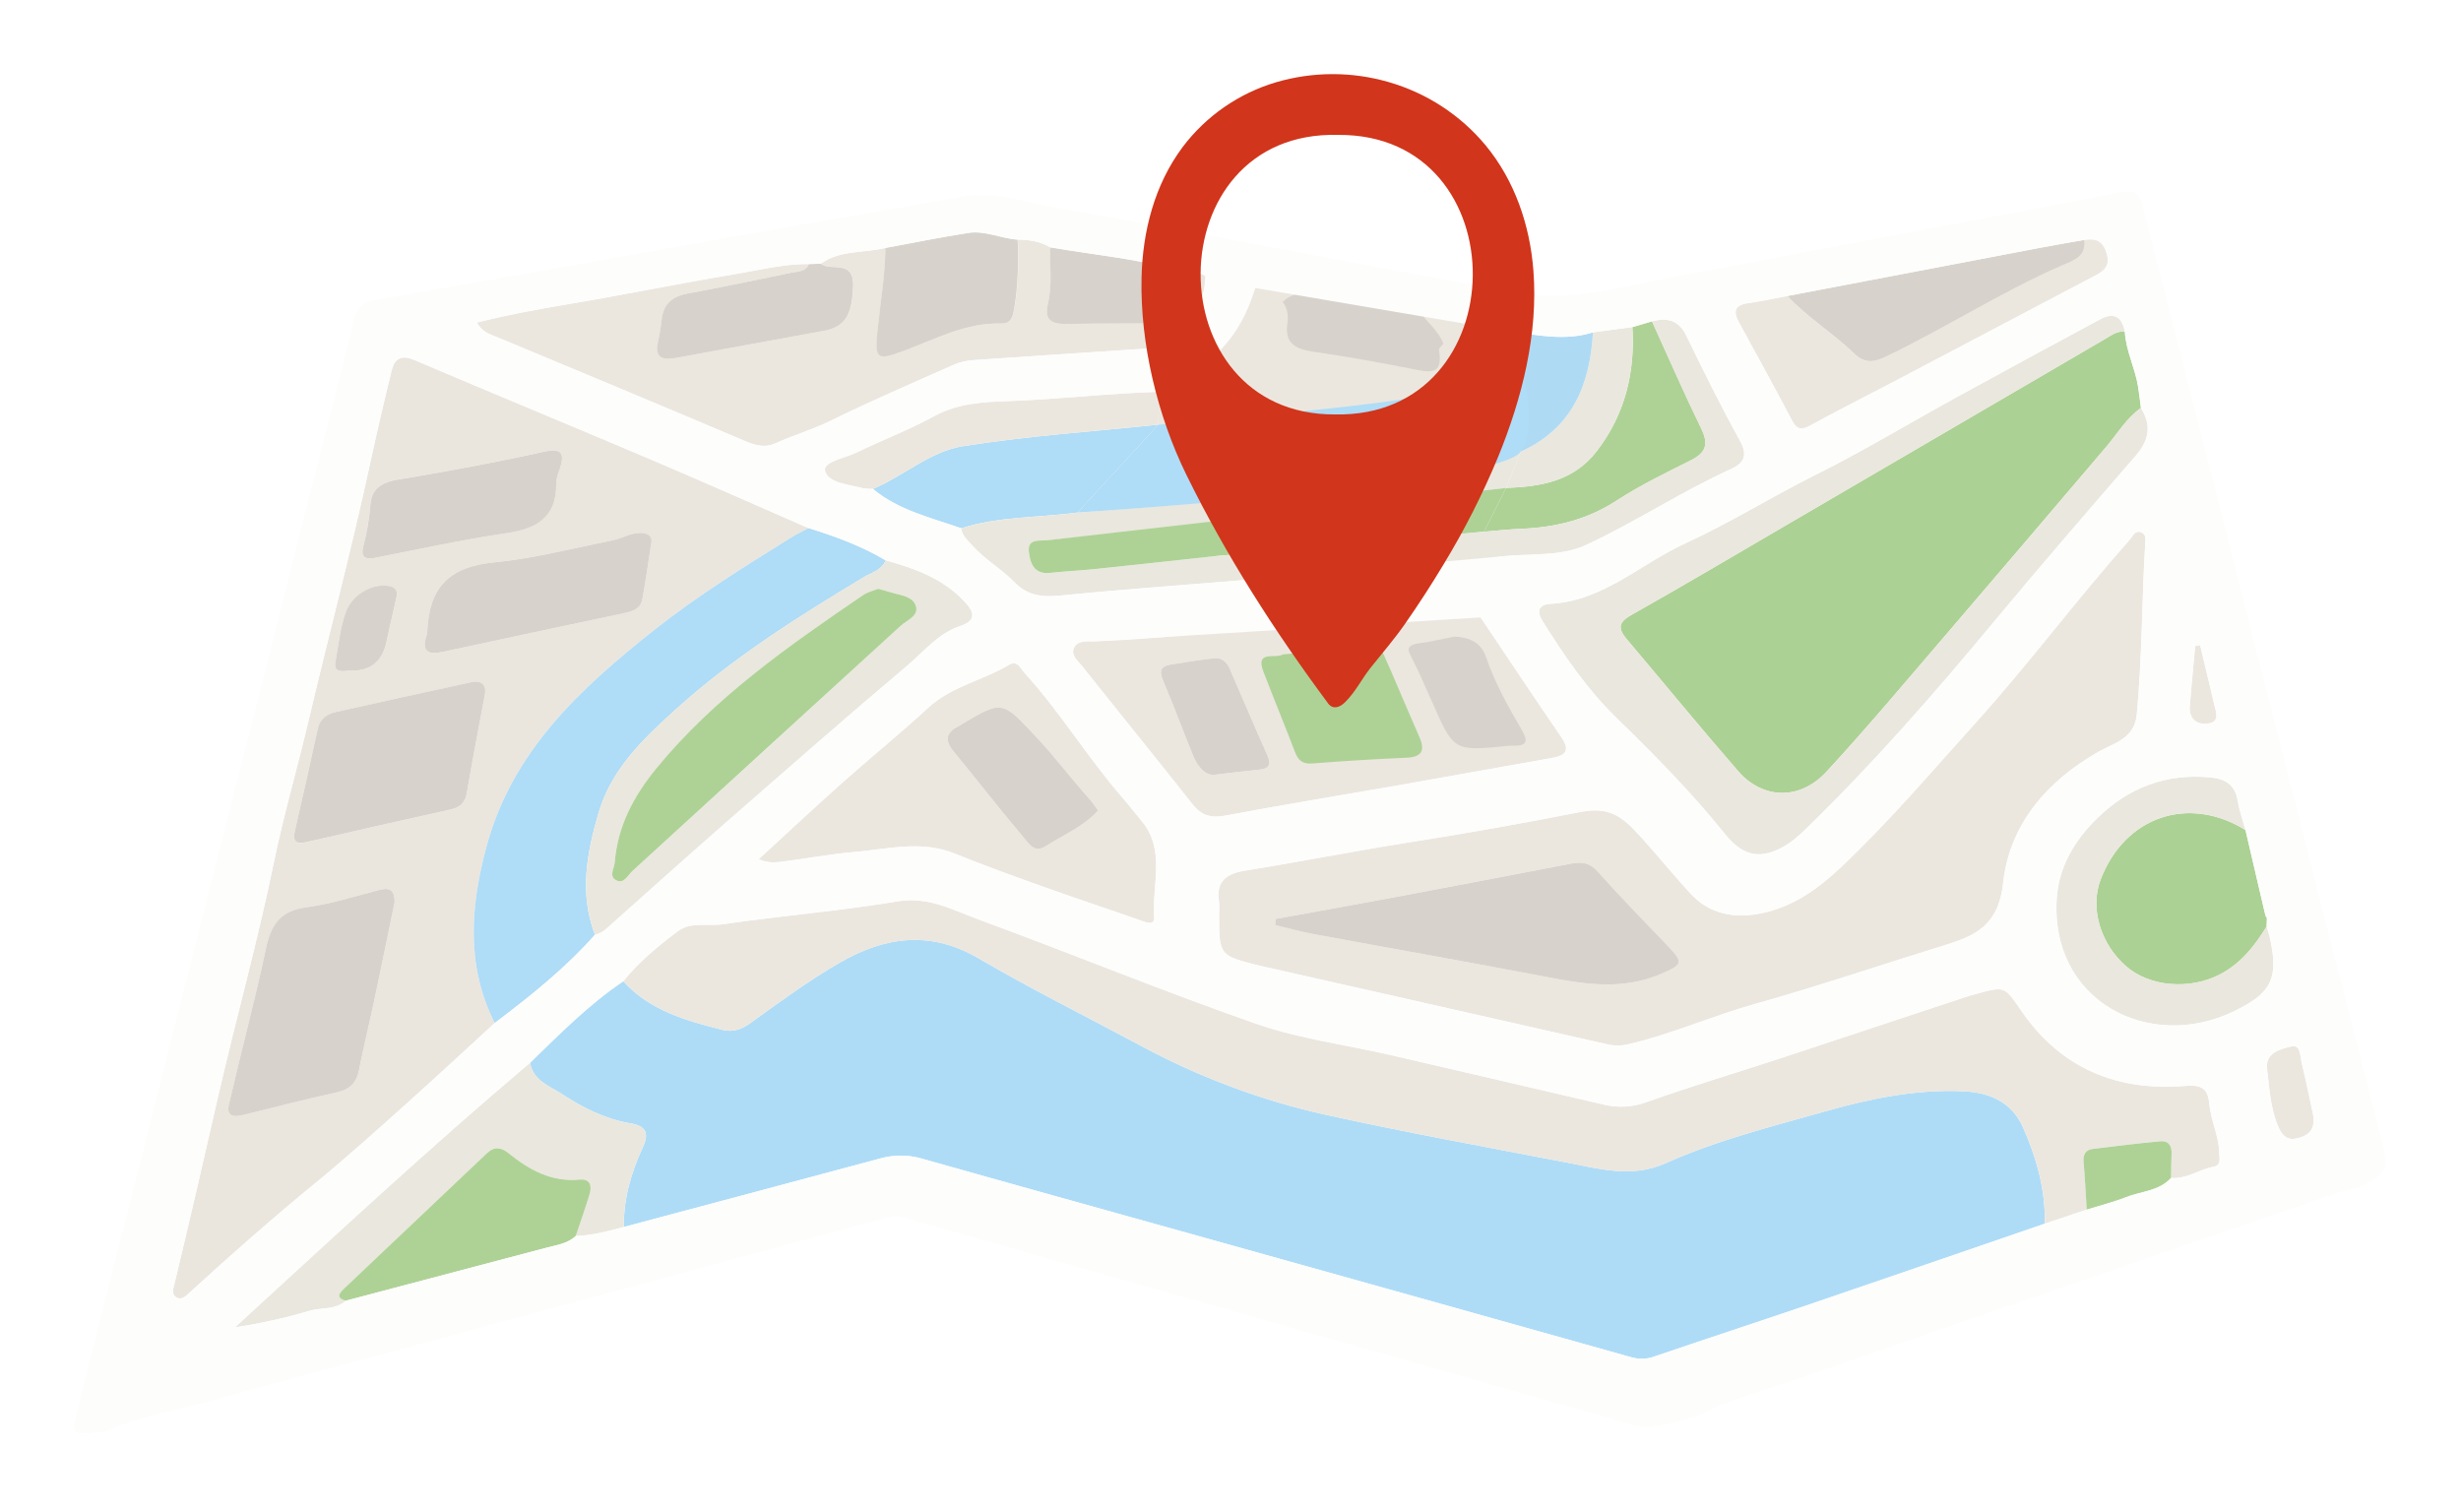 <svg width="332" height="204" viewBox="0 0 332 204" fill="none" xmlns="http://www.w3.org/2000/svg">
<g filter="url(#filter0_d_254_651)">
<path d="M151.262 47.288C151.262 47.288 200.763 49.297 193.282 33.187C193.282 33.187 159.002 25.693 155.548 27.545C151.881 29.512 150.793 39.922 151.262 47.288Z" fill="#EBE7DF"/>
<path d="M66.505 133.374C70.511 129.489 74.429 125.508 79.083 122.372C82.668 126.334 87.549 127.691 92.464 128.931C93.828 129.276 94.999 128.907 96.23 128.017C100.165 125.174 104.098 122.283 108.292 119.858C114.306 116.384 120.464 115.459 126.968 119.259C134.113 123.436 141.541 127.13 148.841 131.041C156.705 135.293 165.119 138.438 173.844 140.389C184.586 142.758 195.417 144.724 206.222 146.803C210.694 147.663 215.109 148.978 219.714 146.916C226.639 143.808 234.016 141.975 241.299 139.906C247.392 138.18 253.572 136.911 259.97 137.223C263.472 137.392 266.419 138.745 267.877 142.004C269.72 146.131 270.951 150.477 270.855 155.082C260.346 158.689 249.835 162.294 239.323 165.898C232.309 168.286 225.265 170.592 218.248 172.978C217.242 173.36 216.139 173.406 215.104 173.109C195.27 167.526 175.436 161.972 155.602 156.446C143.508 153.061 131.397 149.716 119.32 146.293C117.491 145.768 115.551 145.768 113.723 146.293C102.208 149.395 90.685 152.473 79.156 155.527C79.122 151.792 80.097 148.292 81.654 144.934C82.486 143.143 82.467 141.953 80.041 141.55C76.655 140.979 73.563 139.415 70.758 137.566C69.151 136.517 66.895 135.779 66.505 133.374Z" fill="#AEDCF7"/>
<path d="M61.743 128.015C57.754 131.665 53.802 135.354 49.772 138.958C45.742 142.563 41.715 146.191 37.531 149.619C31.672 154.422 25.991 159.419 20.41 164.539C19.941 164.967 19.383 165.453 18.739 164.991C18.096 164.53 18.372 163.858 18.521 163.241C20.524 154.957 22.43 146.648 24.326 138.342C26.772 127.638 29.747 117.069 31.955 106.294C33.271 99.883 35.129 93.576 36.629 87.197C39.333 75.707 42.38 64.296 44.877 52.756C45.802 48.469 46.791 44.198 47.844 39.944C48.243 38.321 49.204 37.857 50.907 38.58C61.503 43.089 72.148 47.476 82.748 51.977C89.885 55.009 96.972 58.164 104.081 61.263C103.29 61.688 102.473 62.07 101.711 62.544C95.439 66.436 89.162 70.314 83.352 74.921C73.336 82.862 64.084 91.314 60.616 104.293C58.468 112.335 57.853 120.272 61.743 128.015ZM48.243 111.702C48.243 110.252 47.736 109.659 46.226 110.046C42.908 110.897 39.608 111.953 36.229 112.413C32.742 112.896 31.542 114.811 30.874 117.973C29.464 124.659 27.677 131.268 26.133 137.926C25.848 139.164 25.014 141.141 27.882 140.411C32.062 139.347 36.246 138.301 40.46 137.368C42.192 136.981 43.096 136.101 43.435 134.363C44.057 131.181 44.84 128.032 45.515 124.86C46.444 120.48 47.341 116.09 48.243 111.702ZM60.354 84.006C60.732 82.497 60.112 81.716 58.543 82.055C52.465 83.364 46.392 84.7 40.324 86.063C39.115 86.334 38.174 86.945 37.877 88.289C36.87 92.857 35.846 97.419 34.805 101.977C34.464 103.459 34.805 103.983 36.43 103.601C42.835 102.098 49.25 100.657 55.676 99.25C56.968 98.967 57.737 98.409 57.974 97.014C58.71 92.66 59.554 88.338 60.354 84.006ZM82.898 63.049C82.977 62.082 81.942 61.674 80.442 62.002C79.475 62.213 78.585 62.703 77.625 62.894C72.32 63.953 67.001 65.348 61.694 65.861C55.352 66.472 52.861 69.451 52.634 75.272C52.62 75.452 52.582 75.63 52.52 75.801C51.794 78.003 52.892 78.339 54.721 77.948C62.913 76.19 71.106 74.421 79.308 72.7C80.469 72.458 81.437 72.066 81.662 70.821C82.08 68.517 82.414 66.197 82.898 63.049ZM45.249 65.322C51.279 64.164 57.28 62.817 63.349 61.913C67.42 61.306 70.051 59.8 70.027 55.292C70.027 54.591 70.286 53.868 70.523 53.188C71.29 50.984 70.569 50.43 68.346 50.928C62.273 52.289 56.151 53.413 50.012 54.467C48.002 54.813 45.186 54.951 44.959 58.031C44.818 59.919 44.501 61.79 44.011 63.62C43.749 64.637 43.798 65.493 45.252 65.322H45.249ZM42.16 80.44C44.499 80.633 46.529 79.594 47.157 76.572C47.574 74.556 48.072 72.559 48.502 70.546C48.648 69.866 48.502 69.308 47.682 69.114C45.413 68.57 42.603 70.151 41.72 72.426C40.861 74.633 40.692 76.976 40.269 79.268C40.049 80.399 40.586 80.742 42.163 80.44H42.16Z" fill="#EAE6DE"/>
<path d="M159.46 113.322C159.502 112.781 159.502 112.238 159.46 111.697C159.014 108.924 160.386 107.863 162.984 107.447C170.373 106.258 177.721 104.8 185.116 103.635C192.87 102.412 200.597 101.042 208.295 99.525C212.262 98.745 214.011 100.345 216.207 102.738C218.589 105.33 220.774 108.09 223.171 110.653C225.998 113.675 229.805 113.969 233.506 113C237.207 112.031 240.279 109.874 243.13 107.198C249.724 101.015 255.536 94.144 261.574 87.455C268.753 79.5 275.119 70.891 282.242 62.894C282.699 62.38 282.99 61.478 283.882 61.811C284.608 62.085 284.429 62.904 284.395 63.504C283.938 71.145 283.989 78.811 283.261 86.442C282.932 89.667 280.16 90.25 278.094 91.42C271.08 95.409 266.07 101.293 265.229 109.125C264.621 114.767 261.6 116.21 257.346 117.518C248.807 120.146 240.344 123.04 231.745 125.445C226.003 127.05 220.551 129.506 214.741 130.865C213.779 131.102 212.775 131.109 211.809 130.884C196.402 127.384 180.991 123.898 165.577 120.426C165.313 120.368 165.047 120.315 164.783 120.247C159.46 118.899 159.46 118.899 159.46 113.322ZM167.076 113.974L167.035 114.799C168.757 115.207 170.467 115.688 172.204 116.007C182.665 117.941 193.144 119.786 203.588 121.795C208.769 122.793 213.836 123.61 218.969 121.432C222.005 120.144 222.186 119.89 219.968 117.581C216.782 114.272 213.575 110.979 210.523 107.551C209.425 106.316 208.314 106.241 206.894 106.514C199.196 108 191.493 109.467 183.785 110.916C178.227 111.963 172.649 112.957 167.071 113.974H167.076Z" fill="#EBE7DF"/>
<path d="M270.862 155.087C270.959 150.494 269.728 146.143 267.884 142.009C266.433 138.75 263.48 137.397 259.977 137.227C253.58 136.916 247.4 138.194 241.307 139.911C234.024 141.975 226.646 143.808 219.721 146.921C215.126 148.988 210.702 147.668 206.229 146.808C195.425 144.729 184.593 142.763 173.851 140.394C165.125 138.443 156.711 135.298 148.846 131.046C141.546 127.135 134.118 123.441 126.973 119.264C120.469 115.464 114.31 116.389 108.297 119.863C104.103 122.281 100.17 125.182 96.235 128.022C95.004 128.912 93.833 129.281 92.469 128.936C87.554 127.688 82.673 126.339 79.088 122.377C81.195 119.754 83.776 117.627 86.441 115.628C88.216 114.296 90.485 114.978 92.51 114.683C100.361 113.539 108.292 112.904 116.11 111.593C120.258 110.897 123.548 112.768 127.009 114.035C139.546 118.628 151.894 123.731 164.5 128.116C170.337 130.147 176.594 130.945 182.663 132.342C192.251 134.551 201.834 136.779 211.413 139.024C213.342 139.484 215.364 139.353 217.218 138.649C223.076 136.567 229.043 134.781 234.955 132.847C243.341 130.094 251.715 127.287 260.096 124.524C260.609 124.355 261.131 124.212 261.654 124.067C265.618 122.972 265.429 123.1 267.822 126.545C273.143 134.194 280.74 137.261 289.862 136.49C292.077 136.304 292.866 136.908 293.042 138.883C293.241 141.129 294.336 143.189 294.385 145.48C294.404 146.322 294.704 147.214 293.587 147.414C291.651 147.787 289.958 149.085 287.89 148.913C287.912 147.842 287.907 146.771 287.96 145.7C288.014 144.63 287.59 143.851 286.453 143.955C283.406 144.236 280.368 144.613 277.33 144.99C276.345 145.111 276.012 145.754 276.089 146.725C276.261 148.875 276.377 151.028 276.515 153.18L270.862 155.087Z" fill="#EBE7DF"/>
<path d="M281.65 34.765C281.802 37.345 283.038 39.661 283.442 42.177C283.594 43.127 283.696 44.087 283.822 45.042C281.855 46.415 280.677 48.482 279.158 50.261C271.86 58.844 264.547 67.416 257.22 75.975C251.988 82.069 246.819 88.239 241.379 94.132C237.804 98 232.807 97.855 229.481 94.035C224.402 88.188 219.489 82.19 214.485 76.268C213.333 74.904 213.186 74.027 215.039 72.982C222.273 68.906 229.416 64.666 236.588 60.482C250.778 52.2 264.968 43.914 279.158 35.624C279.942 35.164 280.665 34.606 281.65 34.765Z" fill="#ACD194"/>
<path d="M281.65 34.766C280.665 34.606 279.942 35.164 279.161 35.624C264.97 43.917 250.78 52.203 236.59 60.482C229.418 64.666 222.276 68.907 215.041 72.982C213.188 74.027 213.348 74.904 214.487 76.268C219.492 82.185 224.404 88.188 229.484 94.036C232.809 97.855 237.807 97.998 241.382 94.132C246.834 88.239 251.99 82.069 257.222 75.975C264.563 67.434 271.875 58.862 279.161 50.261C280.675 48.482 281.858 46.415 283.824 45.042C285.275 47.341 284.937 49.379 283.171 51.424C276.689 58.918 270.187 66.412 263.857 74.044C255.902 83.629 247.709 92.984 238.777 101.682C237.734 102.697 236.667 103.671 235.39 104.341C232.173 106.033 229.955 105.308 227.684 102.477C223.217 96.917 218.212 91.841 213.108 86.88C209.125 83.012 206.05 78.487 203.124 73.826C202.209 72.376 202.64 71.544 204.212 71.454C211.287 71.056 216.282 66.093 222.278 63.339C228.325 60.559 233.987 57.015 239.952 54.044C246.396 50.834 252.569 47.089 258.884 43.623C265.366 40.064 271.867 36.537 278.387 33.042C280.198 32.072 281.301 32.776 281.65 34.766Z" fill="#EAE7DE"/>
<path d="M61.743 128.015C57.853 120.279 58.463 112.335 60.613 104.29C64.084 91.311 73.336 82.86 83.35 74.919C89.155 70.326 95.444 66.436 101.711 62.534C102.473 62.051 103.29 61.678 104.081 61.253C107.69 62.367 111.221 63.67 114.482 65.604C113.945 66.922 112.59 67.226 111.55 67.853C102.676 73.193 93.93 78.697 86.204 85.669C81.766 89.677 77.465 93.741 75.719 99.75C74.144 105.175 73.138 110.59 75.261 116.106C71.261 120.637 66.549 124.379 61.743 128.015Z" fill="#AFDCF6"/>
<path d="M154.01 33.622C153.657 34.746 153.391 35.909 152.6 36.84C143.863 37.413 135.126 37.976 126.392 38.58C125.488 38.626 124.599 38.826 123.763 39.172C118.18 41.648 112.569 44.068 107.085 46.753C104.638 47.962 102.04 48.707 99.587 49.826C98.312 50.404 97.033 50.147 95.678 49.572C84.567 44.853 73.425 40.217 62.273 35.57C61.215 35.13 60.062 34.867 59.339 33.508C63.499 32.471 67.528 31.727 71.59 31.047C79.151 29.781 86.663 28.234 94.225 26.972C97.509 26.423 100.768 25.589 104.142 25.618C103.714 26.667 102.71 26.585 101.849 26.761C97.156 27.728 92.471 28.729 87.759 29.585C85.677 29.964 84.535 31.009 84.281 33.088C84.179 34.075 84.023 35.055 83.812 36.025C83.328 38.111 84.201 38.655 86.139 38.295C92.793 37.055 99.454 35.877 106.108 34.635C109.11 34.077 109.978 32.474 110.116 28.574C110.227 25.574 108.118 26.21 106.469 25.915C106.212 25.833 105.967 25.715 105.743 25.565C108.365 23.682 111.565 24.165 114.47 23.437C114.431 27.223 113.766 30.948 113.389 34.7C113.011 38.452 113.389 38.648 116.898 37.359C121.182 35.783 125.282 33.504 130.064 33.646C131.336 33.685 131.636 32.861 131.83 31.739C132.376 28.611 132.432 25.475 132.313 22.323C133.852 22.335 135.339 22.565 136.687 23.363C136.612 25.869 136.994 28.415 136.396 30.878C135.835 33.192 136.851 33.733 138.909 33.699C143.921 33.622 148.962 33.644 154.01 33.622Z" fill="#EBE7DF"/>
<path d="M97.35 105.912C101.22 102.354 104.875 98.938 108.602 95.617C112.438 92.201 116.439 88.969 120.212 85.485C123.371 82.567 127.594 81.799 131.136 79.683C132.258 79.014 132.659 80.167 133.24 80.805C138.044 86.077 141.737 92.215 146.41 97.587C147.296 98.605 148.103 99.68 148.981 100.712C152.281 104.638 150.406 109.272 150.708 113.6C150.8 114.893 149.826 114.518 148.981 114.219C144.649 112.688 140.274 111.25 135.954 109.703C131.878 108.252 127.8 106.783 123.792 105.156C119.242 103.306 114.695 104.575 110.157 104.955C106.928 105.226 103.731 105.845 100.509 106.246C99.566 106.364 98.574 106.463 97.35 105.912ZM143.14 99.349C142.717 98.766 142.439 98.307 142.085 97.915C139.613 95.165 137.403 92.206 134.865 89.498C130.166 84.482 130.27 84.388 124.537 87.823C124.46 87.869 124.39 87.929 124.31 87.97C122.563 88.816 122.438 89.924 123.647 91.388C125.824 94.028 127.948 96.724 130.105 99.385C131.179 100.708 132.282 102.003 133.363 103.323C134.089 104.213 134.781 104.994 136.067 104.162C138.438 102.629 141.132 101.561 143.14 99.349Z" fill="#EBE7DF"/>
<path d="M189.69 70.379C190.448 70.261 191.224 70.379 191.912 70.717C193.051 71.339 194.024 72.224 194.752 73.296C198.38 78.675 201.95 84.093 205.637 89.44C206.938 91.333 206.135 91.949 204.306 92.271C197.369 93.492 190.449 94.744 183.519 95.965C175.796 97.318 168.054 98.568 160.35 100.026C158.403 100.393 157.101 100.06 155.875 98.503C150.965 92.281 145.958 86.133 141.031 79.925C140.45 79.2 139.388 78.407 139.901 77.372C140.385 76.386 141.614 76.55 142.601 76.519C149.279 76.309 155.904 75.598 162.548 74.875L167.57 74.048L178.118 72.315L187.459 70.78C188.19 70.662 188.945 70.459 189.69 70.379ZM198.351 90.634L159.012 94.502C161.479 94.219 163.18 94.004 164.885 93.835C166.271 93.697 166.527 93.11 165.959 91.843C164.227 87.975 162.589 84.081 160.899 80.203C160.509 79.306 159.825 78.68 158.799 78.799C156.833 79.04 154.874 79.335 152.917 79.654C151.637 79.862 151.33 80.467 151.879 81.755C153.33 85.139 154.581 88.618 155.991 92.024C156.671 93.639 157.793 94.744 159.012 94.502L198.351 90.634Z" fill="#EBE7DF"/>
<path d="M75.269 116.099C73.145 110.583 74.151 105.168 75.726 99.743C77.472 93.733 81.773 89.67 86.211 85.662C93.937 78.69 102.683 73.185 111.558 67.845C112.598 67.219 113.952 66.915 114.489 65.597C118.415 66.697 122.193 68.048 125.096 71.138C126.484 72.615 126.757 73.727 124.503 74.476C121.55 75.458 119.651 77.892 117.406 79.794C109.216 86.708 101.157 93.777 93.083 100.836C87.858 105.405 82.694 110.041 77.513 114.661C76.836 115.265 76.212 115.925 75.269 116.099ZM113.486 69.429C112.917 69.67 112.09 69.837 111.442 70.277C101.355 77.15 91.363 84.107 83.526 93.683C80.479 97.403 78.321 101.471 77.934 106.33C77.869 107.155 77.08 108.25 78.162 108.777C79.199 109.284 79.71 108.052 80.317 107.505C92.396 96.509 104.454 85.487 116.49 74.438C117.327 73.669 118.889 73.135 118.587 71.868C118.243 70.43 116.548 70.323 115.278 69.934C114.763 69.777 114.238 69.641 113.481 69.429H113.486Z" fill="#EAE7DE"/>
<path d="M66.505 133.374C66.895 135.791 69.151 136.517 70.748 137.568C73.554 139.418 76.647 140.982 80.031 141.552C82.45 141.961 82.477 143.15 81.645 144.937C80.087 148.294 79.112 151.795 79.146 155.53C77.017 156.086 74.894 156.683 72.671 156.738C73.297 154.867 73.958 153.006 74.533 151.118C74.877 149.996 74.637 148.993 73.215 149.128C69.401 149.493 66.397 147.823 63.591 145.558C62.623 144.784 61.697 144.61 60.7 145.558C54.292 151.645 47.877 157.723 41.456 163.792C40.806 164.409 40.215 165.069 41.65 165.47C40.254 166.744 38.389 166.357 36.766 166.826C33.466 167.803 30.103 168.549 26.699 169.06C39.855 157.002 52.904 144.869 66.505 133.374Z" fill="#EAE7DE"/>
<path d="M297.928 101.982L300.589 113.399C300.626 113.57 300.704 113.729 300.816 113.863C300.802 114.245 300.79 114.625 300.775 115.004C299.155 117.62 297.309 119.986 294.486 121.454C290.396 123.574 284.992 123.146 281.797 120.337C278.329 117.298 276.918 112.463 278.389 108.639C281.655 100.144 290.248 97.217 297.928 101.982Z" fill="#ACD194"/>
<path d="M140.366 59.145C135.134 59.851 129.776 59.629 124.67 61.267C120.558 59.817 116.231 58.85 112.762 55.961C116.913 54.211 120.502 50.885 124.917 50.193C133.624 48.813 142.472 48.211 151.262 47.292" fill="#AFDCF6"/>
<path d="M297.928 101.982C290.241 97.217 281.647 100.144 278.382 108.639C276.911 112.463 278.321 117.298 281.79 120.337C284.985 123.139 290.389 123.574 294.479 121.454C297.311 119.986 299.157 117.62 300.768 115.004C300.923 115.517 301.106 116.022 301.22 116.542C302.408 121.981 301.484 123.958 296.382 126.422C284.85 131.999 271.505 124.971 272.461 111.144C272.761 106.826 274.935 103.287 277.978 100.328C282.201 96.219 287.244 94.299 293.216 94.886C295.318 95.092 296.542 95.936 296.878 98.092C297.108 99.409 297.582 100.686 297.928 101.982Z" fill="#EAE7DE"/>
<path d="M41.65 165.477C40.215 165.076 40.806 164.416 41.456 163.8C47.869 157.719 54.284 151.641 60.7 145.565C61.697 144.62 62.635 144.794 63.591 145.565C66.397 147.83 69.396 149.501 73.215 149.136C74.637 149 74.877 150.003 74.533 151.125C73.958 153.013 73.297 154.875 72.671 156.746C71.561 157.788 70.095 157.954 68.716 158.327C59.696 160.717 50.674 163.1 41.65 165.477Z" fill="#AED296"/>
<path d="M276.191 22.362C277.712 22.12 278.696 22.451 279.202 24.192C279.741 26.041 278.701 26.628 277.458 27.284C268.589 31.957 259.726 36.625 250.868 41.288C246.967 43.34 243.022 45.31 239.161 47.435C237.853 48.16 237.318 47.815 236.687 46.613C234.384 42.23 231.994 37.891 229.617 33.545C228.838 32.123 228.891 31.176 230.782 30.902C232.57 30.646 234.338 30.259 236.104 29.936C238.813 32.836 242.238 34.918 245.068 37.657C246.652 39.189 247.91 38.853 249.627 38.024C257.559 34.195 264.989 29.411 273.073 25.867C274.509 25.236 276.524 24.726 276.191 22.362Z" fill="#EBE7DF"/>
<path d="M195.202 61.729L198.17 55.824C202.86 55.645 207.286 54.936 210.426 50.839C214.233 45.869 215.588 40.258 215.218 34.125L217.866 33.342C220.072 38.176 222.191 43.057 224.523 47.834C225.548 49.935 225.127 51.093 223.088 52.11C219.702 53.803 216.272 55.468 213.106 57.523C209.158 60.093 204.899 61.142 200.311 61.335C198.605 61.405 196.905 61.594 195.202 61.729Z" fill="#AED296"/>
<path d="M276.19 22.362C276.524 24.726 274.497 25.236 273.082 25.862C264.999 29.406 257.568 34.19 249.637 38.019C247.92 38.848 246.662 39.184 245.078 37.652C242.248 34.913 238.823 32.831 236.113 29.931C247.525 27.757 258.936 25.581 270.344 23.404C272.289 23.039 274.241 22.705 276.19 22.362Z" fill="#D7D3CC"/>
<path d="M132.289 22.328C132.408 25.471 132.352 28.613 131.806 31.744C131.612 32.865 131.322 33.69 130.04 33.651C125.258 33.508 121.158 35.788 116.874 37.364C113.357 38.657 112.982 38.491 113.365 34.705C113.747 30.919 114.407 27.228 114.446 23.442C118.171 22.758 121.884 21.992 125.623 21.419C127.887 21.068 130.045 22.176 132.289 22.328Z" fill="#D7D3CC"/>
<path d="M151.262 47.288C142.472 48.211 133.634 48.813 124.917 50.188C120.507 50.89 116.913 54.206 112.762 55.956C112.311 55.97 111.858 55.939 111.413 55.865C109.516 55.364 106.732 55.168 106.309 53.539C105.985 52.292 108.97 51.806 110.508 51.061C113.998 49.369 117.643 47.996 121.03 46.137C124.206 44.394 127.657 44.222 131.007 44.106C137.78 43.865 144.504 43.057 151.269 42.856L151.262 47.288Z" fill="#EBE7DF"/>
<path d="M105.719 25.575C105.943 25.724 106.187 25.843 106.444 25.925C108.094 26.21 110.203 25.575 110.092 28.584C109.952 32.483 109.086 34.086 106.084 34.645C99.43 35.88 92.769 37.062 86.115 38.304C84.18 38.665 83.301 38.121 83.788 36.035C83.998 35.066 84.155 34.086 84.257 33.1C84.511 31.021 85.653 29.977 87.735 29.597C92.447 28.741 97.132 27.731 101.825 26.773C102.686 26.597 103.689 26.679 104.118 25.63L105.719 25.575Z" fill="#D7D3CC"/>
<path d="M156.518 60.658C149.842 61.843 143.067 62.167 136.338 62.892C135.281 63.008 133.593 62.612 133.796 64.444C133.961 65.931 134.461 67.533 136.643 67.296C138.706 67.074 140.784 66.982 142.85 66.767C148.147 66.216 153.442 65.629 158.736 65.056C159.912 65.899 160.633 67.057 161.08 68.409C153.446 69.035 145.803 69.566 138.186 70.342C135.683 70.599 133.658 70.437 131.789 68.493C130.115 66.753 127.918 65.544 126.286 63.707C125.628 62.967 124.818 62.348 124.67 61.277C129.776 59.648 135.134 59.861 140.366 59.155C140.366 59.155 194.239 55.4 200.161 50.935L198.17 55.824L156.518 60.658Z" fill="#EAE7DE"/>
<path d="M195.202 61.729C196.895 61.594 198.605 61.405 200.31 61.335C204.906 61.144 209.156 60.093 213.096 57.533C216.262 55.478 219.692 53.81 223.079 52.12C225.118 51.102 225.539 49.944 224.513 47.844C222.181 43.067 220.062 38.188 217.856 33.351C219.92 32.807 221.485 33.182 222.515 35.329C224.815 40.079 227.164 44.815 229.713 49.437C230.79 51.371 230.335 52.454 228.545 53.264C221.828 56.307 215.655 60.417 208.992 63.511C205.501 65.138 201.377 64.63 197.541 65.065C196.23 65.213 194.713 66.274 193.521 64.688C193.804 63.568 194.385 62.546 195.202 61.729Z" fill="#EAE7DE"/>
<path d="M154.01 33.622C148.972 33.644 143.931 33.622 138.895 33.704C136.837 33.738 135.821 33.197 136.382 30.883C136.979 28.42 136.597 25.874 136.672 23.367C142.656 24.397 148.732 24.929 154.593 26.628C154.266 28.628 154.511 30.624 154.593 32.621L154.01 33.622Z" fill="#D7D3CC"/>
<path d="M215.218 34.127C215.588 40.26 214.233 45.871 210.426 50.841C207.281 54.951 202.86 55.647 198.17 55.826L200.161 50.923C207.105 47.781 209.5 41.914 209.896 34.833L215.218 34.127Z" fill="#EAE7DE"/>
<path d="M209.896 34.833C209.5 41.914 207.105 47.791 200.161 50.923C201.41 45.491 200.88 39.801 198.646 34.693C202.386 35.215 206.13 36.027 209.896 34.833Z" fill="#AFDAF4"/>
<path d="M276.51 153.19C276.372 151.038 276.268 148.884 276.084 146.735C276.007 145.768 276.34 145.12 277.325 144.999C280.363 144.622 283.401 144.245 286.448 143.965C287.585 143.861 288.011 144.622 287.955 145.71C287.9 146.798 287.907 147.852 287.885 148.923C286.269 150.7 283.882 150.702 281.838 151.502C280.114 152.184 278.292 152.636 276.51 153.19Z" fill="#AED296"/>
<path d="M307.12 140.723C307.27 142.599 306.246 143.24 304.911 143.568C303.629 143.885 302.928 143.281 302.405 142.118C301.269 139.587 301.172 136.853 300.836 134.191C300.565 132.042 302.625 131.532 304.074 131.184C305.39 130.867 305.284 132.463 305.494 133.323C306.113 135.859 306.621 138.426 307.12 140.723Z" fill="#EBE7DF"/>
<path d="M291.806 77.034C292.445 79.712 293.095 82.391 293.715 85.074C293.957 86.099 294.506 87.431 292.825 87.617C291.216 87.799 290.256 86.892 290.406 85.164C290.633 82.504 290.889 79.828 291.131 77.162L291.806 77.034Z" fill="#EBE7DF"/>
<path d="M154.593 32.616C154.501 30.62 154.257 28.623 154.593 26.624C155.288 26.525 155.997 26.584 156.667 26.796C157.337 27.007 157.951 27.367 158.463 27.847L154.593 32.616Z" fill="#EAE6DE"/>
<path d="M300.831 113.863C300.719 113.729 300.641 113.57 300.603 113.399L300.831 113.863Z" fill="#EAE7DE"/>
<path d="M158.736 65.046C153.442 65.619 148.147 66.206 142.85 66.757C140.784 66.973 138.706 67.064 136.643 67.287C134.466 67.529 133.961 65.921 133.796 64.434C133.593 62.602 135.281 62.998 136.338 62.882L198.17 55.824L195.202 61.729L158.736 65.046Z" fill="#AED296"/>
<path d="M48.243 111.702C47.334 116.09 46.444 120.48 45.513 124.86C44.838 128.032 44.061 131.181 43.432 134.363C43.094 136.101 42.189 136.981 40.457 137.368C36.246 138.301 32.062 139.347 27.88 140.411C25.011 141.136 25.846 139.164 26.131 137.926C27.674 131.266 29.462 124.659 30.872 117.973C31.539 114.811 32.739 112.896 36.227 112.413C39.613 111.953 42.905 110.897 46.224 110.046C47.736 109.659 48.248 110.261 48.243 111.702Z" fill="#D7D3CC"/>
<path d="M60.354 84.006C59.554 88.338 58.714 92.66 57.974 97.002C57.732 98.397 56.968 98.955 55.676 99.238C49.252 100.657 42.835 102.098 36.43 103.589C34.807 103.971 34.464 103.447 34.805 101.965C35.853 97.409 36.877 92.846 37.877 88.277C38.174 86.933 39.12 86.322 40.324 86.051C46.391 84.692 52.463 83.356 58.543 82.043C60.115 81.716 60.732 82.497 60.354 84.006Z" fill="#D7D3CC"/>
<path d="M82.898 63.049C82.414 66.192 82.078 68.517 81.662 70.821C81.437 72.066 80.469 72.455 79.308 72.7C71.106 74.421 62.913 76.19 54.721 77.948C52.892 78.339 51.799 78.003 52.52 75.801C52.581 75.63 52.62 75.452 52.634 75.272C52.861 69.451 55.352 66.472 61.694 65.861C67.001 65.348 72.32 63.953 77.625 62.894C78.592 62.703 79.485 62.213 80.442 62.002C81.945 61.674 82.98 62.08 82.898 63.049Z" fill="#D7D3CC"/>
<path d="M45.252 65.322C43.8 65.481 43.749 64.637 44.02 63.629C44.511 61.8 44.828 59.929 44.968 58.04C45.196 54.951 48.011 54.823 50.021 54.477C56.16 53.423 62.282 52.301 68.356 50.938C70.571 50.44 71.292 50.993 70.533 53.198C70.291 53.877 70.034 54.6 70.037 55.301C70.061 59.81 67.429 61.316 63.359 61.923C57.282 62.817 51.282 64.164 45.252 65.322Z" fill="#D7D3CC"/>
<path d="M42.163 80.44C40.586 80.742 40.049 80.399 40.261 79.258C40.694 76.966 40.864 74.624 41.713 72.417C42.596 70.142 45.406 68.561 47.675 69.105C48.488 69.298 48.643 69.857 48.495 70.536C48.065 72.55 47.566 74.546 47.15 76.562C46.531 79.594 44.502 80.633 42.163 80.44Z" fill="#D7D3CC"/>
<path d="M167.071 113.974C172.635 112.957 178.222 111.963 183.788 110.919C191.496 109.468 199.199 108.001 206.897 106.517C208.31 106.243 209.42 106.318 210.525 107.554C213.578 110.982 216.785 114.274 219.971 117.584C222.189 119.892 222.007 120.146 218.972 121.434C213.839 123.61 208.772 122.795 203.59 121.797C193.144 119.788 182.665 117.951 172.204 116.017C170.467 115.696 168.757 115.214 167.035 114.808L167.071 113.974Z" fill="#D7D3CC"/>
<path d="M182.552 80.293C183.863 83.346 185.162 86.406 186.492 89.452C187.283 91.263 186.806 92.131 184.748 92.222C180.508 92.413 176.27 92.662 172.04 92.999C170.673 93.107 170.105 92.544 169.669 91.376C168.3 87.77 166.81 84.211 165.439 80.607C164.316 77.66 167.057 78.915 168.061 78.291L174.792 77.653L178.159 77.338C178.776 77.28 179.369 77.138 179.995 77.085C181.115 76.99 181.284 77.464 181.688 78.368C181.966 79.009 182.274 79.642 182.552 80.293Z" fill="#AED296"/>
<path d="M185.096 77.377C185.056 77.452 185.033 77.534 185.026 77.619C185.025 77.787 185.065 77.953 185.142 78.102C185.553 79.045 186.069 79.942 186.492 80.882C187.061 82.144 187.626 83.408 188.185 84.673C191.124 91.359 191.119 91.359 198.351 90.634C198.621 90.606 198.893 90.595 199.164 90.603C200.872 90.639 201.234 90.1 200.323 88.526C198.475 85.338 196.663 82.13 195.461 78.615C194.82 76.732 193.342 75.999 191.255 75.876C189.953 76.166 188.64 76.379 187.339 76.659C186.811 76.754 185.428 76.766 185.096 77.377Z" fill="#D7D3CC"/>
<path d="M143.14 99.349C141.132 101.561 138.438 102.629 136.067 104.162C134.781 104.994 134.084 104.213 133.363 103.323C132.287 102.003 131.186 100.708 130.105 99.385C127.948 96.726 125.831 94.028 123.647 91.388C122.438 89.924 122.563 88.816 124.31 87.97C124.389 87.929 124.46 87.869 124.537 87.823C130.267 84.388 130.166 84.482 134.865 89.498C137.403 92.206 139.613 95.165 142.085 97.915C142.439 98.307 142.717 98.766 143.14 99.349Z" fill="#D7D3CC"/>
<path d="M159.012 94.502C157.803 94.744 156.661 93.651 155.989 92.024C154.581 88.618 153.328 85.147 151.877 81.755C151.328 80.467 151.635 79.862 152.914 79.654C154.871 79.335 156.83 79.028 158.797 78.799C159.822 78.68 160.507 79.306 160.896 80.203C162.589 84.071 164.225 87.985 165.956 91.843C166.525 93.112 166.268 93.697 164.882 93.835C163.18 93.992 161.479 94.207 159.012 94.502Z" fill="#D7D3CC"/>
<path d="M113.481 69.429C114.238 69.641 114.763 69.777 115.278 69.936C116.548 70.33 118.243 70.437 118.587 71.87C118.889 73.137 117.327 73.671 116.49 74.44C104.441 85.47 92.383 96.49 80.317 107.501C79.71 108.054 79.199 109.28 78.162 108.772C77.08 108.245 77.869 107.15 77.934 106.326C78.321 101.467 80.479 97.405 83.526 93.678C91.363 84.107 101.355 77.15 111.439 70.277C112.085 69.844 112.912 69.658 113.481 69.429Z" fill="#AED296"/>
<path d="M158.736 65.046L195.202 61.729L195.364 65.537L161.08 68.399L158.736 65.046Z" fill="#EAE7DE"/>
<path d="M140.366 59.145C140.366 59.145 196.936 55.487 200.161 50.926C203.385 46.364 198.646 34.695 198.646 34.695C198.646 34.695 193.731 32.747 192.916 34.741C192.101 36.736 190.831 41.993 186.855 43.318C182.878 44.643 151.262 47.29 151.262 47.29L140.366 59.145Z" fill="#AFDCF6"/>
<path d="M151.27 36.927C151.27 36.927 158.349 33.784 157.52 25.703C157.52 25.703 165.531 26.225 164.479 28.536C163.731 30.175 162.408 38.147 151.27 42.861" fill="#FDFDFC"/>
<path d="M189.723 36.371C189.511 36.656 189.08 36.982 189.121 37.224C189.76 40.814 187.692 40.202 185.449 39.76C181.045 38.887 176.621 38.094 172.178 37.449C169.785 37.101 168.257 36.342 168.678 33.564C168.823 32.597 168.702 31.577 168.034 30.738C168.811 29.911 169.897 29.708 170.893 29.326C174.214 29.933 177.521 30.653 180.863 31.101C182.557 31.328 184.085 32.684 185.943 31.898C186.11 31.959 186.286 31.991 186.463 31.993C187.534 33.458 189.044 34.603 189.723 36.371Z" fill="#D7D3CC"/>
<path d="M197.548 65.065C201.384 64.63 205.508 65.138 208.999 63.511C215.663 60.407 221.835 56.309 228.552 53.264C230.342 52.454 230.797 51.383 229.721 49.437C227.171 44.815 224.822 40.079 222.522 35.329C221.482 33.182 219.927 32.807 217.861 33.351L215.225 34.127L209.903 34.833C206.137 36.027 202.405 35.215 198.654 34.693L158.461 27.852L164.991 23.075L195.154 28.703C204.447 31.582 213.399 28.724 222.401 27.047C242.04 23.39 261.668 19.673 281.284 15.895C283.626 15.443 283.788 16.77 284.187 18.312C291.643 47.52 299.109 76.725 306.585 105.929C309.762 118.339 312.942 130.754 316.127 143.174C317.399 148.137 317.399 148.137 313.113 150.185C312.33 150.376 311.526 150.504 310.767 150.765C286.543 159.091 262.307 167.382 238.121 175.812C233.385 177.463 228.475 178.686 223.988 181.026C220.616 181.921 217.276 183.267 213.73 181.768C181.507 172.619 149.285 163.459 117.065 154.287C115.914 153.958 114.966 154.176 113.921 154.461C83.499 162.68 53.08 170.91 22.665 179.15C18.086 180.4 13.35 181.181 9.006 183.233C9.026 183.213 9.046 183.192 9.064 183.17H8.534C4.536 183.654 4.56 183.654 5.566 179.697C16.785 135.538 27.998 91.386 39.207 47.239C40.385 42.605 41.626 37.988 42.717 33.334C43.116 31.642 43.87 30.789 45.682 30.47C72.105 25.848 98.523 21.114 124.96 16.495C129.433 15.711 133.726 17.425 138.065 18.153C147.063 19.664 156.018 21.419 164.991 23.075C162.813 24.669 160.636 26.261 158.461 27.852C157.948 27.371 157.334 27.012 156.665 26.8C155.995 26.589 155.286 26.53 154.59 26.628C148.73 24.936 142.654 24.397 136.67 23.367C135.322 22.562 133.835 22.34 132.296 22.328C130.052 22.176 127.902 21.068 125.63 21.424C121.891 22.006 118.178 22.763 114.453 23.45C111.551 24.175 108.348 23.691 105.726 25.575L104.125 25.618C100.755 25.589 97.497 26.423 94.208 26.972C86.647 28.234 79.134 29.781 71.573 31.047C67.512 31.727 63.482 32.471 59.322 33.508C60.047 34.867 61.199 35.13 62.255 35.57C73.399 40.217 84.549 44.853 95.662 49.572C97.016 50.147 98.296 50.404 99.57 49.826C102.033 48.707 104.63 47.952 107.068 46.753C112.552 44.068 118.163 41.648 123.746 39.172C124.582 38.826 125.471 38.626 126.375 38.58C135.11 37.976 143.846 37.413 152.583 36.84C151.451 38.696 152.085 40.937 151.262 42.861C144.49 43.062 137.773 43.879 131 44.111C127.65 44.227 124.198 44.399 121.022 46.142C117.636 48.001 113.991 49.386 110.501 51.066C108.958 51.811 105.978 52.297 106.302 53.544C106.725 55.173 109.509 55.369 111.405 55.87C111.851 55.944 112.303 55.975 112.755 55.961C116.224 58.85 120.551 59.829 124.663 61.267C124.81 62.339 125.63 62.96 126.279 63.697C127.914 65.534 130.107 66.743 131.781 68.484C133.651 70.417 135.676 70.589 138.179 70.333C145.556 69.581 153.606 69.006 161 68.399L197.524 65.061L197.548 65.065ZM142.603 76.519C141.616 76.475 140.387 76.386 139.904 77.372C139.391 78.407 140.453 79.193 141.033 79.925C145.963 86.133 150.967 92.281 155.877 98.503C157.104 100.06 158.405 100.393 160.352 100.026C168.056 98.575 175.798 97.318 183.522 95.965C190.449 94.756 197.369 93.492 204.297 92.271C206.125 91.949 206.928 91.333 205.627 89.44C201.95 84.093 198.371 78.675 194.742 73.297L142.603 76.519ZM276.181 22.362C274.231 22.707 272.279 23.039 270.334 23.409C258.923 25.576 247.513 27.752 236.106 29.936C234.328 30.262 232.56 30.661 230.785 30.902C228.886 31.176 228.85 32.111 229.619 33.545C231.997 37.896 234.386 42.23 236.689 46.613C237.32 47.822 237.855 48.156 239.164 47.435C243.034 45.31 246.969 43.34 250.87 41.288C259.739 36.627 268.603 31.959 277.46 27.284C278.703 26.628 279.744 26.041 279.204 24.192C278.696 22.463 277.712 22.12 276.19 22.362H276.181ZM300.777 115.004C300.777 114.625 300.802 114.245 300.816 113.863L300.589 113.399L297.928 101.982C297.575 100.686 297.101 99.409 296.895 98.092C296.559 95.936 295.335 95.092 293.233 94.886C287.266 94.299 282.223 96.223 277.995 100.328C274.952 103.287 272.777 106.826 272.478 111.144C271.522 124.966 284.867 131.999 296.399 126.422C301.479 123.958 302.413 121.981 301.237 116.542C301.123 116.017 300.939 115.517 300.787 115.004H300.777ZM41.65 165.477C50.672 163.097 59.694 160.714 68.716 158.329C70.095 157.962 71.561 157.79 72.671 156.748C74.894 156.688 77.025 156.091 79.146 155.539C90.677 152.463 102.199 149.383 113.713 146.3C115.542 145.775 117.481 145.775 119.31 146.3C131.404 149.718 143.498 153.069 155.592 156.453C175.426 161.997 195.26 167.551 215.094 173.116C216.129 173.413 217.232 173.367 218.239 172.986C225.253 170.6 232.299 168.294 239.313 165.905C249.832 162.326 260.342 158.721 270.845 155.09L276.493 153.192C278.275 152.638 280.097 152.186 281.831 151.5C283.865 150.7 286.253 150.697 287.878 148.918C289.951 149.092 291.639 147.794 293.577 147.422C294.694 147.209 294.394 146.317 294.375 145.488C294.326 143.196 293.231 141.136 293.032 138.891C292.856 136.916 292.065 136.311 289.852 136.497C280.73 137.269 273.128 134.201 267.812 126.552C265.419 123.11 265.608 122.979 261.644 124.074C261.121 124.219 260.599 124.362 260.086 124.531C251.705 127.304 243.331 130.091 234.945 132.854C229.034 134.788 223.066 136.572 217.208 138.656C215.355 139.361 213.332 139.491 211.403 139.031C201.823 136.796 192.24 134.568 182.653 132.349C176.592 130.952 170.317 130.154 164.491 128.123C151.889 123.738 139.541 118.63 126.999 114.042C123.538 112.775 120.248 110.899 116.1 111.6C108.283 112.911 100.352 113.546 92.5 114.69C90.476 114.985 88.207 114.303 86.431 115.635C83.771 117.634 81.185 119.762 79.078 122.382C74.42 125.525 70.501 129.501 66.501 133.386C52.888 144.881 39.85 157.014 26.695 169.079C30.098 168.568 33.462 167.822 36.761 166.846C38.392 166.365 40.254 166.751 41.65 165.477ZM75.271 116.099C76.214 115.925 76.838 115.265 77.516 114.649C82.697 110.029 87.861 105.393 93.085 100.824C101.159 93.767 109.219 86.696 117.409 79.778C119.653 77.88 121.552 75.446 124.506 74.459C126.76 73.71 126.487 72.598 125.098 71.121C122.196 68.031 118.417 66.68 114.492 65.58C111.226 63.646 107.695 62.35 104.091 61.229C96.982 58.13 89.895 54.975 82.757 51.944C72.158 47.442 61.513 43.055 50.916 38.546C49.223 37.821 48.256 38.288 47.854 39.91C46.807 44.166 45.818 48.437 44.886 52.722C42.383 64.284 39.335 75.702 36.631 87.192C35.131 93.576 33.274 99.883 31.958 106.289C29.749 117.057 26.774 127.633 24.329 138.337C22.43 146.643 20.524 154.952 18.524 163.236C18.374 163.853 18.13 164.547 18.741 164.987C19.353 165.427 19.951 164.962 20.413 164.535C25.993 159.414 31.675 154.418 37.533 149.614C41.718 146.186 45.74 142.56 49.775 138.953C53.809 135.347 57.757 131.66 61.745 128.01C66.549 124.379 71.261 120.637 75.269 116.099H75.271ZM283.822 45.042C283.696 44.087 283.594 43.127 283.442 42.177C283.038 39.661 281.802 37.342 281.65 34.766C281.301 32.776 280.198 32.072 278.372 33.051C271.853 36.549 265.352 40.076 258.869 43.633C252.554 47.099 246.381 50.844 239.938 54.054C233.973 57.025 228.327 60.581 222.263 63.349C216.267 66.102 211.272 71.065 204.197 71.464C202.613 71.554 202.195 72.383 203.109 73.836C206.036 78.494 209.11 83.022 213.094 86.89C218.197 91.853 223.202 96.936 227.669 102.487C229.941 105.308 232.159 106.04 235.376 104.351C236.665 103.674 237.732 102.7 238.762 101.691C247.695 92.989 255.887 83.638 263.842 74.053C270.172 66.424 276.662 58.935 283.156 51.434C284.934 49.379 285.278 47.341 283.822 45.042ZM159.46 113.322C159.46 118.899 159.46 118.899 164.781 120.248C165.044 120.315 165.311 120.368 165.574 120.426C180.992 123.908 196.407 127.393 211.819 130.884C212.784 131.109 213.789 131.102 214.751 130.865C220.556 129.506 226.013 127.05 231.755 125.445C240.354 123.028 248.817 120.146 257.355 117.518C261.607 116.21 264.631 114.767 265.238 109.125C266.08 101.293 271.077 95.409 278.104 91.42C280.164 90.25 282.941 89.67 283.253 86.45C283.979 78.818 283.931 71.152 284.388 63.511C284.422 62.919 284.601 62.099 283.875 61.819C282.982 61.485 282.692 62.387 282.235 62.902C275.121 70.898 268.745 79.507 261.566 87.463C255.519 94.152 249.714 101.022 243.123 107.206C240.279 109.865 237.187 112.04 233.499 113.007C229.81 113.974 226 113.682 223.163 110.66C220.766 108.098 218.582 105.342 216.2 102.745C214.003 100.352 212.254 98.752 208.288 99.533C200.604 101.044 192.878 102.414 185.108 103.642C177.714 104.808 170.366 106.265 162.976 107.455C160.379 107.87 159.007 108.932 159.452 111.704C159.497 112.242 159.499 112.783 159.46 113.322ZM97.35 105.912C98.574 106.463 99.565 106.364 100.506 106.246C103.728 105.845 106.926 105.226 110.155 104.955C114.693 104.575 119.24 103.306 123.79 105.156C127.798 106.783 131.876 108.245 135.951 109.703C140.279 111.25 144.647 112.688 148.979 114.219C149.823 114.518 150.798 114.893 150.706 113.6C150.404 109.272 152.278 104.638 148.979 100.712C148.113 99.68 147.286 98.605 146.408 97.587C141.735 92.215 138.041 86.077 133.237 80.805C132.657 80.167 132.255 79.014 131.133 79.683C127.592 81.799 123.369 82.567 120.21 85.485C116.439 88.969 112.438 92.201 108.6 95.617C104.875 98.938 101.23 102.354 97.35 105.912ZM307.119 140.723C306.636 138.426 306.116 135.859 305.494 133.321C305.284 132.46 305.39 130.865 304.074 131.181C302.623 131.532 300.565 132.04 300.835 134.189C301.172 136.848 301.268 139.584 302.405 142.115C302.928 143.281 303.629 143.885 304.911 143.566C306.244 143.24 307.267 142.609 307.119 140.723ZM291.809 77.034L291.143 77.162C290.901 79.821 290.635 82.495 290.418 85.164C290.268 86.899 291.228 87.799 292.836 87.617C294.518 87.431 293.964 86.099 293.727 85.074C293.09 82.391 292.445 79.712 291.806 77.034H291.809Z" fill="#FDFDFC"/>
<path d="M155.048 54.051C151.141 46.093 148.8 36.363 149.001 27.487C149.134 21.228 150.749 14.916 154.542 9.84C157.704 5.645 162.131 2.578 167.171 1.091C172.115 -0.355 177.369 -0.364 182.317 1.067C187.438 2.533 191.999 5.504 195.408 9.595C199.348 14.363 201.392 20.379 201.863 26.5C202.524 35.089 200.332 43.71 197.115 51.61C195.027 56.655 192.552 61.531 189.711 66.194C188.081 68.905 186.362 71.556 184.555 74.147C183.123 76.212 181.471 78.112 179.908 80.075C178.672 81.629 177.862 83.372 176.406 84.782C175.733 85.434 174.814 85.766 174.175 84.905C166.992 75.235 160.4 64.961 155.048 54.051ZM175.508 8.2C150.912 7.553 150.793 46.052 175.119 45.912C199.65 46.396 199.967 8.012 175.508 8.2Z" fill="#D1351B"/>
</g>
<defs>
<filter id="filter0_d_254_651" x="0" y="0" width="331.866" height="203.388" filterUnits="userSpaceOnUse" color-interpolation-filters="sRGB">
<feFlood flood-opacity="0" result="BackgroundImageFix"/>
<feColorMatrix in="SourceAlpha" type="matrix" values="0 0 0 0 0 0 0 0 0 0 0 0 0 0 0 0 0 0 127 0" result="hardAlpha"/>
<feOffset dx="5" dy="10"/>
<feGaussianBlur stdDeviation="5"/>
<feComposite in2="hardAlpha" operator="out"/>
<feColorMatrix type="matrix" values="0 0 0 0 0 0 0 0 0 0 0 0 0 0 0 0 0 0 0.1 0"/>
<feBlend mode="normal" in2="BackgroundImageFix" result="effect1_dropShadow_254_651"/>
<feBlend mode="normal" in="SourceGraphic" in2="effect1_dropShadow_254_651" result="shape"/>
</filter>
</defs>
</svg>
